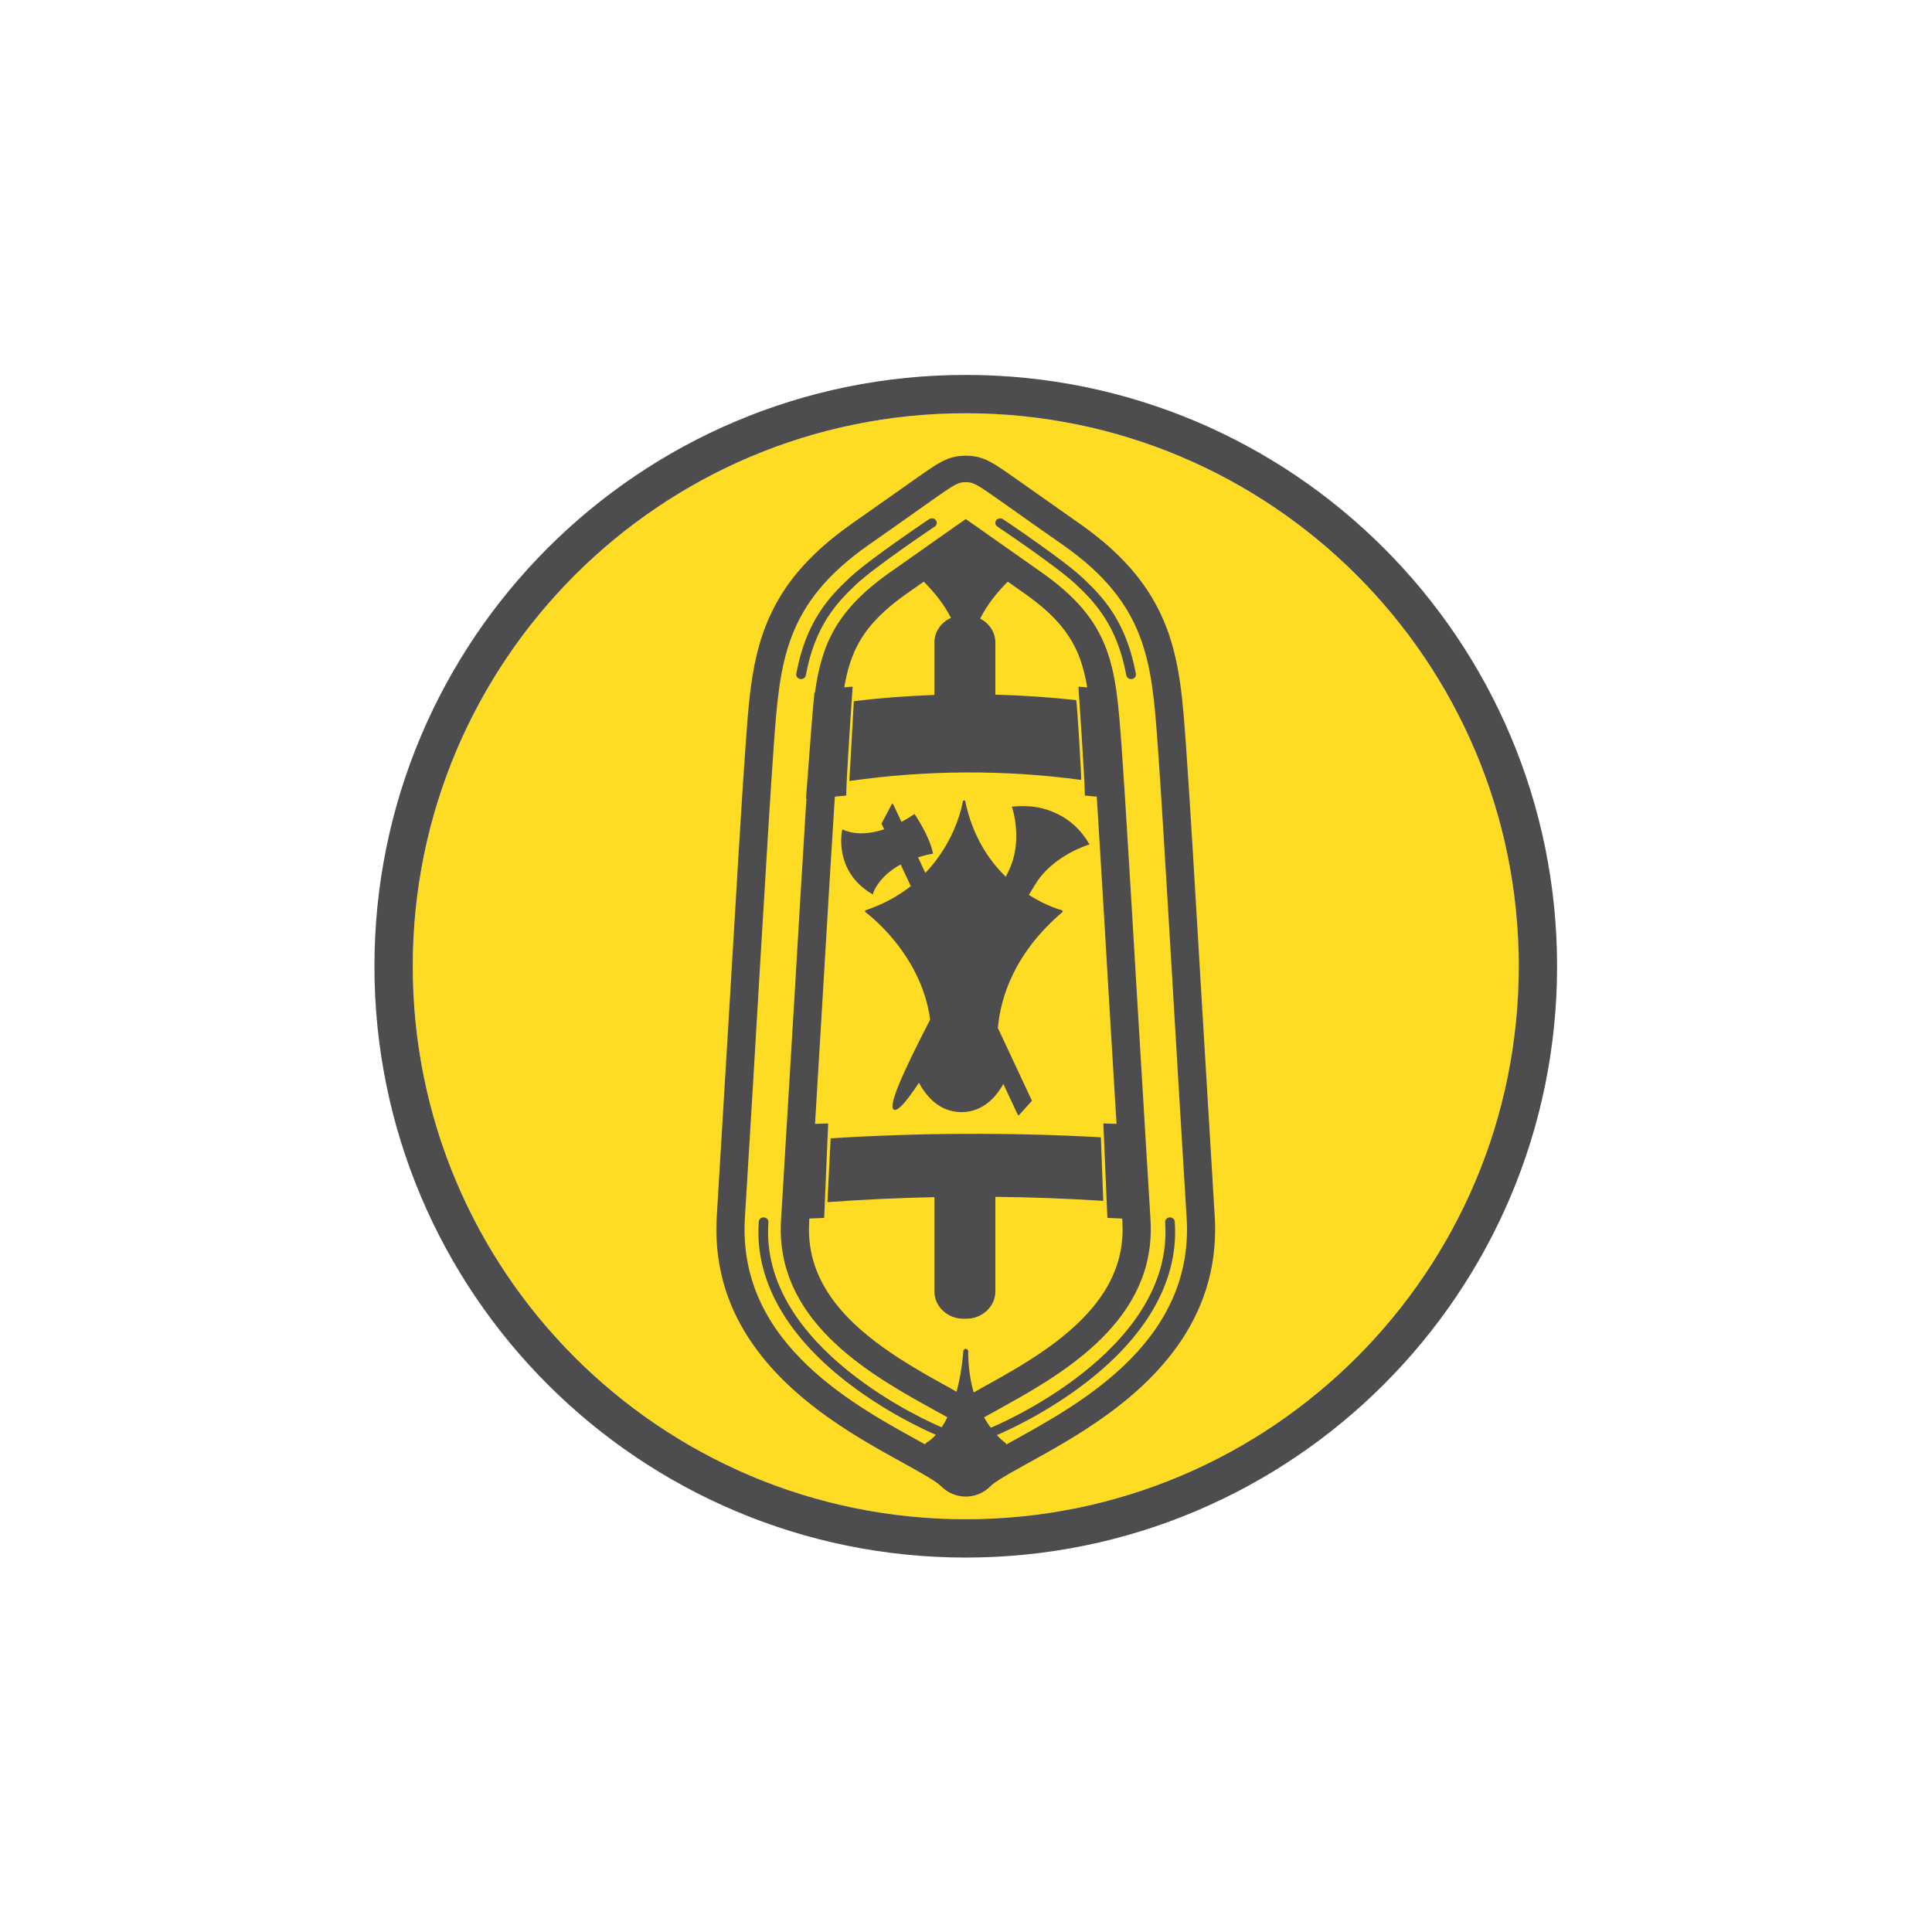 <?xml version="1.0" encoding="UTF-8" standalone="no"?>
<svg
   xmlns:dc="http://purl.org/dc/elements/1.1/"
   xmlns:cc="http://creativecommons.org/ns#"
   xmlns:rdf="http://www.w3.org/1999/02/22-rdf-syntax-ns#"
   xmlns:svg="http://www.w3.org/2000/svg"
   xmlns="http://www.w3.org/2000/svg"
   viewBox="0 0 377.947 377.947"
   height="377.947"
   width="377.947"
   xml:space="preserve"
   id="svg2"
   version="1.1"><defs
     id="defs6"><clipPath
       id="clipPath18"
       clipPathUnits="userSpaceOnUse"><path
         id="path16"
         d="M 0,283.46 H 283.46 V 0 H 0 Z" /></clipPath></defs><g
     transform="matrix(1.333,0,0,-1.333,0,377.947)"
     id="g10"><g
       id="g12"><g
         clip-path="url(#clipPath18)"
         id="g14"><g
           transform="translate(199.114,199.114)"
           id="g20"><path
             id="path22"
             style="fill:#ffdc24;fill-opacity:1;fill-rule:nonzero;stroke:none"
             d="M 0,0 C -14.695,14.691 -34.967,23.77 -57.387,23.771 -79.805,23.77 -100.074,14.691 -114.77,0 c -14.69,-14.695 -23.767,-34.968 -23.769,-57.388 0.002,-22.417 9.079,-42.687 23.769,-57.382 14.696,-14.69 34.965,-23.768 57.383,-23.769 22.42,10e-4 42.692,9.079 57.387,23.769 14.691,14.695 23.77,34.965 23.771,57.382 C 23.77,-34.968 14.69,-14.696 0,0" /></g><g
           transform="translate(123.577,161.609)"
           id="g24"><path
             id="path26"
             style="fill:#4d4c4e;fill-opacity:1;fill-rule:nonzero;stroke:none"
             d="m 0,0 0.041,0.199 0.203,-0.08 c 1.938,-0.808 4.098,-0.508 5.938,0.1 l -0.393,0.83 1.44,2.73 0.164,0.268 0.234,-0.406 1.092,-2.329 c 1.052,0.555 1.736,1.038 1.756,1.051 l 0.154,0.114 0.103,-0.159 c 2.27,-3.484 2.569,-5.445 2.581,-5.527 l 0.023,-0.154 -0.164,-0.032 C 12.434,-3.529 11.768,-3.703 11.15,-3.893 l 1.073,-2.293 c 4.629,4.832 5.496,10.426 5.506,10.506 0.001,0.028 0.023,0.045 0.037,0.065 0.005,0.011 0.005,0.023 0.013,0.029 0.033,0.031 0.071,0.049 0.117,0.051 0.01,0 0.012,-0.006 0.012,-0.006 0.045,-0.002 0.082,-0.014 0.115,-0.037 0.01,-0.01 0.01,-0.022 0.018,-0.029 0.012,-0.02 0.035,-0.038 0.035,-0.063 1.067,-5.098 3.446,-8.642 5.954,-11.078 0.317,0.633 0.555,1.131 0.692,1.461 1.722,4.154 0.277,8.586 0.265,8.629 l -0.066,0.191 0.215,0.024 c 2.347,0.242 4.513,-0.118 6.435,-1.067 1.936,-0.926 3.498,-2.379 4.641,-4.32 l 0.105,-0.176 -0.211,-0.064 c -0.044,-0.012 -4.728,-1.463 -7.347,-5.18 -0.291,-0.416 -0.756,-1.172 -1.346,-2.166 2.645,-1.676 4.791,-2.227 4.838,-2.238 l 0.025,-0.02 c 0.039,-0.017 0.063,-0.043 0.08,-0.078 l 0.024,-0.023 -0.006,-0.02 c 0.004,-0.006 0.012,-0.012 0.012,-0.019 0,-0.047 -0.024,-0.09 -0.055,-0.122 l -0.004,-0.002 c -7.037,-6.001 -9.051,-12.465 -9.463,-16.991 l 5.004,-10.697 -1.806,-1.994 -0.161,-0.197 -0.257,0.441 -1.973,4.223 c -1.031,-1.842 -2.949,-4.133 -6.15,-4.133 -3.294,0 -5.23,2.432 -6.236,4.301 -1.92,-2.877 -3.117,-4.211 -3.666,-3.95 -0.902,0.44 0.983,4.836 5.309,13.225 -1.301,9.767 -9.391,15.692 -9.494,15.763 l -0.002,0.009 c -0.043,0.03 -0.071,0.073 -0.071,0.124 0,0.005 0.008,0.007 0.008,0.015 l -0.006,0.01 0.024,0.021 c 0.011,0.039 0.037,0.069 0.076,0.09 l 0.017,0.02 c 2.661,0.898 4.829,2.138 6.608,3.533 L 8.6,-4.945 C 5.326,-6.723 4.582,-9.09 4.572,-9.123 L 4.51,-9.342 4.307,-9.219 C -1.26,-5.869 -0.018,-0.057 0,0 m 22.483,-53.72 c 0,-0.031 0.012,-0.066 0.012,-0.093 v -13.801 c 0,-2.192 -1.914,-3.992 -4.251,-3.992 h -0.443 c -2.342,0 -4.248,1.8 -4.248,3.992 v 13.801 c 0,0.015 0.006,0.031 0.006,0.046 -5.241,-0.105 -10.479,-0.351 -15.705,-0.732 l 0.472,9.365 c 13.194,0.83 26.46,0.879 39.657,0.151 l 0.35,-9.33 c -5.275,0.343 -10.564,0.539 -15.85,0.593 m 1.621,-36.343 c -0.015,0.093 -0.056,0.179 -0.144,0.238 -0.018,0.012 -0.535,0.369 -1.242,1.137 1.304,0.554 7.383,3.24 13.422,7.974 8.908,6.986 13.293,15.065 12.683,23.356 -0.027,0.369 -0.365,0.646 -0.754,0.621 -0.39,-0.022 -0.683,-0.338 -0.66,-0.705 1.399,-19.055 -25.25,-30.028 -25.519,-30.137 -0.022,-0.012 -0.039,-0.025 -0.057,-0.039 -0.328,0.437 -0.666,0.949 -0.996,1.537 0.551,0.307 1.123,0.623 1.734,0.963 9.116,5.025 22.735,12.543 22.735,26.64 0,0.461 -0.014,0.926 -0.041,1.399 l -0.008,0.084 c 0,0.023 -0.004,0.041 -0.004,0.064 -0.004,0.053 -0.006,0.121 -0.008,0.2 -0.117,1.916 -0.678,11.203 -0.816,13.445 l -1.114,18.512 C 42.659,-13.689 42.03,-3.059 41.53,4.729 41.339,7.76 41.159,10.373 41.017,12.395 40.159,24.172 39.681,30.662 29.157,38.008 l -7.494,5.275 c -1.424,1.01 -2.661,1.889 -3.509,2.461 -0.847,-0.572 -2.082,-1.451 -3.511,-2.461 L 7.154,38.008 C -0.764,32.482 -2.994,27.441 -3.982,20.271 -4.025,20.26 -4.055,20.254 -4.055,20.254 -4.113,19.863 -4.268,18.016 -4.453,15.725 -4.488,15.342 -4.518,14.945 -4.547,14.543 -4.896,10.098 -5.295,4.729 -5.295,4.729 h 0.068 c -0.494,-7.786 -1.125,-18.415 -1.781,-29.503 l -1.113,-18.512 c -0.018,-0.277 -0.041,-0.656 -0.07,-1.117 l -0.752,-12.528 c 0,-0.023 0,-0.041 -0.004,-0.064 -0.006,-0.053 -0.006,-0.084 -0.006,-0.084 C -8.982,-57.552 -9,-58.017 -9,-58.478 c 0,-14.097 13.623,-21.615 22.734,-26.64 0.61,-0.34 1.172,-0.647 1.721,-0.949 -0.25,-0.52 -0.525,-1.01 -0.832,-1.477 -1.633,0.688 -26.787,11.574 -25.43,30.102 0.026,0.367 -0.273,0.683 -0.66,0.705 -0.387,0.025 -0.73,-0.252 -0.754,-0.621 -0.611,-8.291 3.772,-16.37 12.68,-23.356 5.855,-4.588 11.758,-7.26 13.309,-7.928 -0.422,-0.464 -0.889,-0.867 -1.405,-1.177 -0.093,-0.053 -0.14,-0.151 -0.154,-0.244 -9.672,5.371 -27.633,14.492 -26.469,33.269 1.594,25.621 3.367,57.388 4.254,69.53 0.887,12.143 1.592,20.629 13.99,29.276 12.399,8.65 12.516,9.146 14.17,9.146 1.652,0 1.769,-0.496 14.173,-9.146 12.395,-8.647 13.106,-17.133 13.986,-29.276 0.891,-12.142 2.661,-43.909 4.254,-69.53 1.166,-18.777 -16.795,-27.898 -26.463,-33.269 m -3.644,8.281 -0.027,-0.016 c 0,0 -0.475,-0.269 -1.111,-0.633 -0.49,1.692 -0.816,3.698 -0.816,6.071 0,0.179 -0.152,0.328 -0.344,0.334 -0.191,0 -0.35,-0.131 -0.363,-0.317 0,-0.053 -0.168,-2.873 -0.994,-5.986 -0.537,0.312 -0.928,0.531 -0.928,0.531 l -0.022,0.016 -0.025,0.011 c -2.225,1.227 -4.668,2.581 -7.064,4.104 -3.604,2.291 -7.079,4.982 -9.575,8.131 -1.248,1.57 -2.255,3.254 -2.955,5.074 -0.699,1.816 -1.093,3.775 -1.099,5.967 l 0.037,1.248 0.021,0.34 2.18,0.097 0.588,13.856 c -0.494,0 -1.192,-0.027 -1.93,-0.063 l 1.084,18.02 v 0.006 c 0.674,11.331 1.319,22.19 1.822,30.001 0.95,0.09 1.668,0.16 1.668,0.16 0,2.33 0.942,15.971 0.942,15.971 -0.33,0 -0.758,-0.037 -1.227,-0.096 0.192,1.129 0.428,2.172 0.715,3.139 0.606,2.002 1.436,3.703 2.748,5.412 1.313,1.699 3.152,3.424 5.83,5.295 l 2.373,1.668 c 1.383,-1.373 2.924,-3.204 3.996,-5.315 C 14.553,30.6 13.553,29.232 13.553,27.652 V 19.937 C 9.604,19.795 5.66,19.494 1.729,19.025 L 1.072,7.303 C 12.381,8.924 23.776,8.98 35.089,7.467 35.163,7.457 34.478,19.16 34.358,19.174 30.409,19.607 26.45,19.873 22.495,19.98 v 7.672 c 0,1.502 -0.91,2.801 -2.223,3.485 1.067,2.158 2.639,4.025 4.047,5.422 l 2.36,-1.657 0.008,-0.009 c 2.382,-1.663 4.105,-3.211 5.376,-4.729 0.959,-1.143 1.676,-2.268 2.245,-3.463 0.796,-1.66 1.304,-3.5 1.671,-5.664 -0.488,0.063 -0.945,0.104 -1.291,0.104 0,0 0.944,-13.641 0.944,-15.971 0,0 0.754,-0.078 1.746,-0.164 0.498,-7.813 1.143,-18.672 1.812,-29.997 v -0.006 l 1.088,-18.02 c -0.744,0.036 -1.439,0.063 -1.933,0.063 l 0.592,-13.856 2.179,-0.097 0.018,-0.34 0.041,-1.254 c -0.012,-2.926 -0.709,-5.437 -1.899,-7.734 -1.789,-3.457 -4.769,-6.44 -8.203,-9.008 -3.426,-2.567 -7.26,-4.688 -10.594,-6.528 z m 32.287,57.488 v -0.004 c -0.912,15.433 -1.775,29.999 -2.31,37.3 -0.221,3.031 -0.426,5.914 -0.831,8.727 -0.603,4.207 -1.673,8.294 -3.97,12.228 -2.285,3.936 -5.762,7.625 -10.848,11.172 l 0.012,-0.008 -7.449,5.248 0.011,-0.008 c -1.316,0.934 -2.34,1.657 -3.174,2.233 -1.255,0.861 -2.08,1.408 -3.07,1.855 -0.494,0.219 -1.053,0.397 -1.592,0.487 -0.54,0.093 -1.008,0.105 -1.372,0.105 -0.246,0 -0.529,-0.006 -0.857,-0.037 -0.576,-0.051 -1.26,-0.209 -1.85,-0.449 C 14.543,54.188 13.826,53.732 12.855,53.092 11.893,52.451 10.686,51.59 8.963,50.367 8.96,50.366 8.956,50.364 8.953,50.362 L 1.51,45.121 1.523,45.129 C -1.873,42.76 -4.541,40.342 -6.631,37.814 -9.768,34.031 -11.521,30.012 -12.51,25.895 -13.5,21.77 -13.793,17.547 -14.127,13 c -0.533,-7.299 -1.4,-21.865 -2.312,-37.298 v 0.004 l -1.946,-32.277 v 0.009 c -0.039,-0.667 -0.058,-1.33 -0.058,-1.98 -0.002,-4.783 1.117,-9.068 2.964,-12.799 2.782,-5.605 7.114,-9.945 11.6,-13.392 4.49,-3.444 9.188,-6.018 12.832,-8.03 1.475,-0.818 2.768,-1.531 3.75,-2.131 0.49,-0.294 0.901,-0.56 1.207,-0.779 0.303,-0.217 0.494,-0.392 0.549,-0.445 l -0.008,0.006 c 0.526,-0.551 1.184,-0.994 1.852,-1.244 0.672,-0.266 1.324,-0.352 1.849,-0.352 0.526,0 1.178,0.086 1.847,0.344 0.668,0.258 1.324,0.691 1.848,1.238 l 0.004,0.008 c 0.05,0.053 0.25,0.228 0.55,0.445 0.457,0.328 1.155,0.758 1.998,1.25 0.854,0.492 1.852,1.043 2.963,1.66 2.422,1.338 5.323,2.938 8.311,4.867 4.486,2.899 9.201,6.549 12.865,11.36 1.832,2.396 3.391,5.092 4.49,8.098 1.096,3.003 1.725,6.31 1.723,9.902 0,0.644 -0.014,1.307 -0.059,1.965 z M 43.12,23.043 c 0.067,-0.363 -0.193,-0.705 -0.578,-0.77 -0.389,-0.064 -0.752,0.178 -0.822,0.538 -1.342,7.168 -4.401,10.535 -7.418,13.369 -2.803,2.633 -11.424,8.408 -11.51,8.466 -0.316,0.215 -0.396,0.631 -0.164,0.93 0.225,0.297 0.67,0.369 0.986,0.156 0.358,-0.24 8.801,-5.898 11.69,-8.611 3.181,-2.984 6.402,-6.531 7.816,-14.078 M 13.771,45.576 c 0.227,-0.299 0.153,-0.715 -0.166,-0.93 -0.084,-0.058 -8.707,-5.833 -11.509,-8.466 -3.02,-2.834 -6.08,-6.201 -7.418,-13.369 -0.071,-0.36 -0.438,-0.602 -0.821,-0.538 -0.384,0.065 -0.642,0.407 -0.578,0.77 1.412,7.547 4.633,11.094 7.817,14.078 2.886,2.713 11.328,8.371 11.687,8.611 0.319,0.213 0.764,0.141 0.988,-0.156 M 75.537,-77.265 c -14.695,-14.69 -34.967,-23.768 -57.387,-23.769 -22.418,0.001 -42.687,9.079 -57.382,23.769 C -53.923,-62.57 -63,-42.3 -63.002,-19.883 -63,2.537 -53.923,22.81 -39.232,37.505 -24.537,52.196 -4.268,61.274 18.15,61.275 40.57,61.274 60.842,52.196 75.537,37.505 90.228,22.809 99.307,2.537 99.308,-19.883 99.307,-42.3 90.229,-62.57 75.537,-77.265 M 79.515,41.482 C 63.818,57.183 42.105,66.902 18.15,66.9 -5.803,66.902 -27.515,57.183 -43.21,41.482 -58.909,25.786 -68.628,4.072 -68.627,-19.883 c -0.001,-23.952 9.718,-45.664 25.417,-61.359 15.695,-15.699 37.407,-25.418 61.36,-25.417 23.955,-10e-4 45.668,9.718 61.364,25.417 15.7,15.694 25.42,37.406 25.419,61.359 10e-4,23.955 -9.719,45.669 -25.418,61.365" /></g></g></g></g></svg>